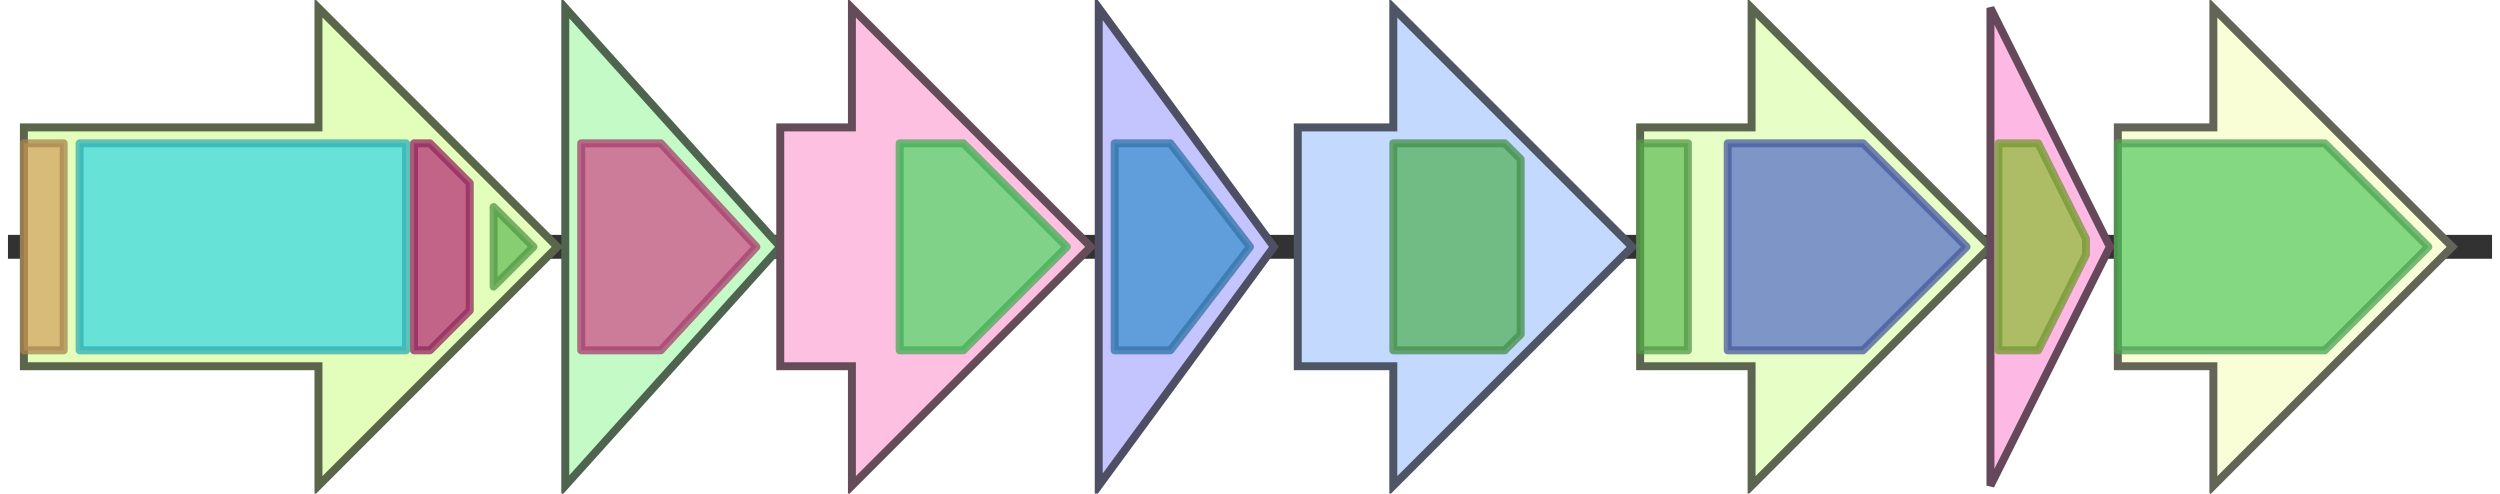 <svg version="1.1" baseProfile="full" xmlns="http://www.w3.org/2000/svg" width="314" height="62">
	<line x1="1" y1="31" x2="313" y2="31" style="stroke:rgb(50,50,50); stroke-width:3 "/>
	<g>
		<title>nikP1</title>
		<polygon class="nikP1" points="3,16 40,16 40,1 70,31 40,61 40,46 3,46" fill="rgb(227,253,186)" fill-opacity="1.0" stroke="rgb(90,101,74)" stroke-width="1" />
		<g>
			<title>PF03621</title>
			<rect class="PF03621" x="3" y="18" stroke-linejoin="round" width="5" height="26" fill="rgb(212,165,97)" stroke="rgb(169,132,77)" stroke-width="1" opacity="0.75" />
		</g>
		<g>
			<title>PF00501</title>
			<rect class="PF00501" x="10" y="18" stroke-linejoin="round" width="41" height="26" fill="rgb(60,217,223)" stroke="rgb(48,173,178)" stroke-width="1" opacity="0.75" />
		</g>
		<g>
			<title>PF13193</title>
			<polygon class="PF13193" points="52,18 54,18 59,23 59,39 54,44 52,44" stroke-linejoin="round" width="7" height="26" fill="rgb(182,50,118)" stroke="rgb(145,39,94)" stroke-width="1" opacity="0.75" />
		</g>
		<g>
			<title>PF00550</title>
			<polygon class="PF00550" points="62,26 67,31 62,36" stroke-linejoin="round" width="6" height="26" fill="rgb(103,191,88)" stroke="rgb(82,152,70)" stroke-width="1" opacity="0.75" />
		</g>
	</g>
	<g>
		<title>nikP2</title>
		<polygon class="nikP2" points="71,16 71,16 71,1 98,31 71,61 71,46 71,46" fill="rgb(195,250,197)" fill-opacity="1.0" stroke="rgb(78,100,78)" stroke-width="1" />
		<g>
			<title>PF00975</title>
			<polygon class="PF00975" points="73,18 83,18 95,31 83,44 73,44" stroke-linejoin="round" width="23" height="26" fill="rgb(207,80,138)" stroke="rgb(165,63,110)" stroke-width="1" opacity="0.75" />
		</g>
	</g>
	<g>
		<title>nikQ</title>
		<polygon class="nikQ" points="98,16 107,16 107,1 137,31 107,61 107,46 98,46" fill="rgb(253,192,224)" fill-opacity="1.0" stroke="rgb(101,76,89)" stroke-width="1" />
		<g>
			<title>PF00067</title>
			<polygon class="PF00067" points="113,18 121,18 134,31 121,44 113,44" stroke-linejoin="round" width="23" height="26" fill="rgb(85,216,107)" stroke="rgb(68,172,85)" stroke-width="1" opacity="0.75" />
		</g>
	</g>
	<g>
		<title>nikR</title>
		<polygon class="nikR" points="138,16 138,16 138,1 160,31 138,61 138,46 138,46" fill="rgb(196,196,254)" fill-opacity="1.0" stroke="rgb(78,78,101)" stroke-width="1" />
		<g>
			<title>PF14681</title>
			<polygon class="PF14681" points="140,18 147,18 157,31 147,44 140,44" stroke-linejoin="round" width="20" height="26" fill="rgb(62,144,207)" stroke="rgb(49,115,165)" stroke-width="1" opacity="0.75" />
		</g>
	</g>
	<g>
		<title>nikS</title>
		<polygon class="nikS" points="163,16 175,16 175,1 205,31 175,61 175,46 163,46" fill="rgb(195,217,253)" fill-opacity="1.0" stroke="rgb(78,86,101)" stroke-width="1" />
		<g>
			<title>PF02222</title>
			<polygon class="PF02222" points="175,18 189,18 191,20 191,42 189,44 175,44" stroke-linejoin="round" width="16" height="26" fill="rgb(86,179,93)" stroke="rgb(68,143,74)" stroke-width="1" opacity="0.75" />
		</g>
	</g>
	<g>
		<title>nikT</title>
		<polygon class="nikT" points="206,16 220,16 220,1 250,31 220,61 220,46 206,46" fill="rgb(232,254,199)" fill-opacity="1.0" stroke="rgb(92,101,79)" stroke-width="1" />
		<g>
			<title>PF00550</title>
			<rect class="PF00550" x="206" y="18" stroke-linejoin="round" width="6" height="26" fill="rgb(103,191,88)" stroke="rgb(82,152,70)" stroke-width="1" opacity="0.75" />
		</g>
		<g>
			<title>PF00155</title>
			<polygon class="PF00155" points="217,18 234,18 247,31 234,44 217,44" stroke-linejoin="round" width="31" height="26" fill="rgb(89,113,198)" stroke="rgb(71,90,158)" stroke-width="1" opacity="0.75" />
		</g>
	</g>
	<g>
		<title>nikU</title>
		<polygon class="nikU" points="250,16 250,16 250,1 265,31 250,61 250,46 250,46" fill="rgb(254,184,228)" fill-opacity="1.0" stroke="rgb(101,73,91)" stroke-width="1" />
		<g>
			<title>PF02310</title>
			<polygon class="PF02310" points="251,18 256,18 262,30 262,32 256,44 251,44" stroke-linejoin="round" width="11" height="26" fill="rgb(145,190,60)" stroke="rgb(115,152,48)" stroke-width="1" opacity="0.75" />
		</g>
	</g>
	<g>
		<title>nikV</title>
		<polygon class="nikV" points="266,16 278,16 278,1 308,31 278,61 278,46 266,46" fill="rgb(249,254,215)" fill-opacity="1.0" stroke="rgb(99,101,86)" stroke-width="1" />
		<g>
			<title>PF06368</title>
			<polygon class="PF06368" points="266,18 292,18 305,31 292,44 266,44" stroke-linejoin="round" width="40" height="26" fill="rgb(94,203,101)" stroke="rgb(75,162,80)" stroke-width="1" opacity="0.75" />
		</g>
	</g>
</svg>
